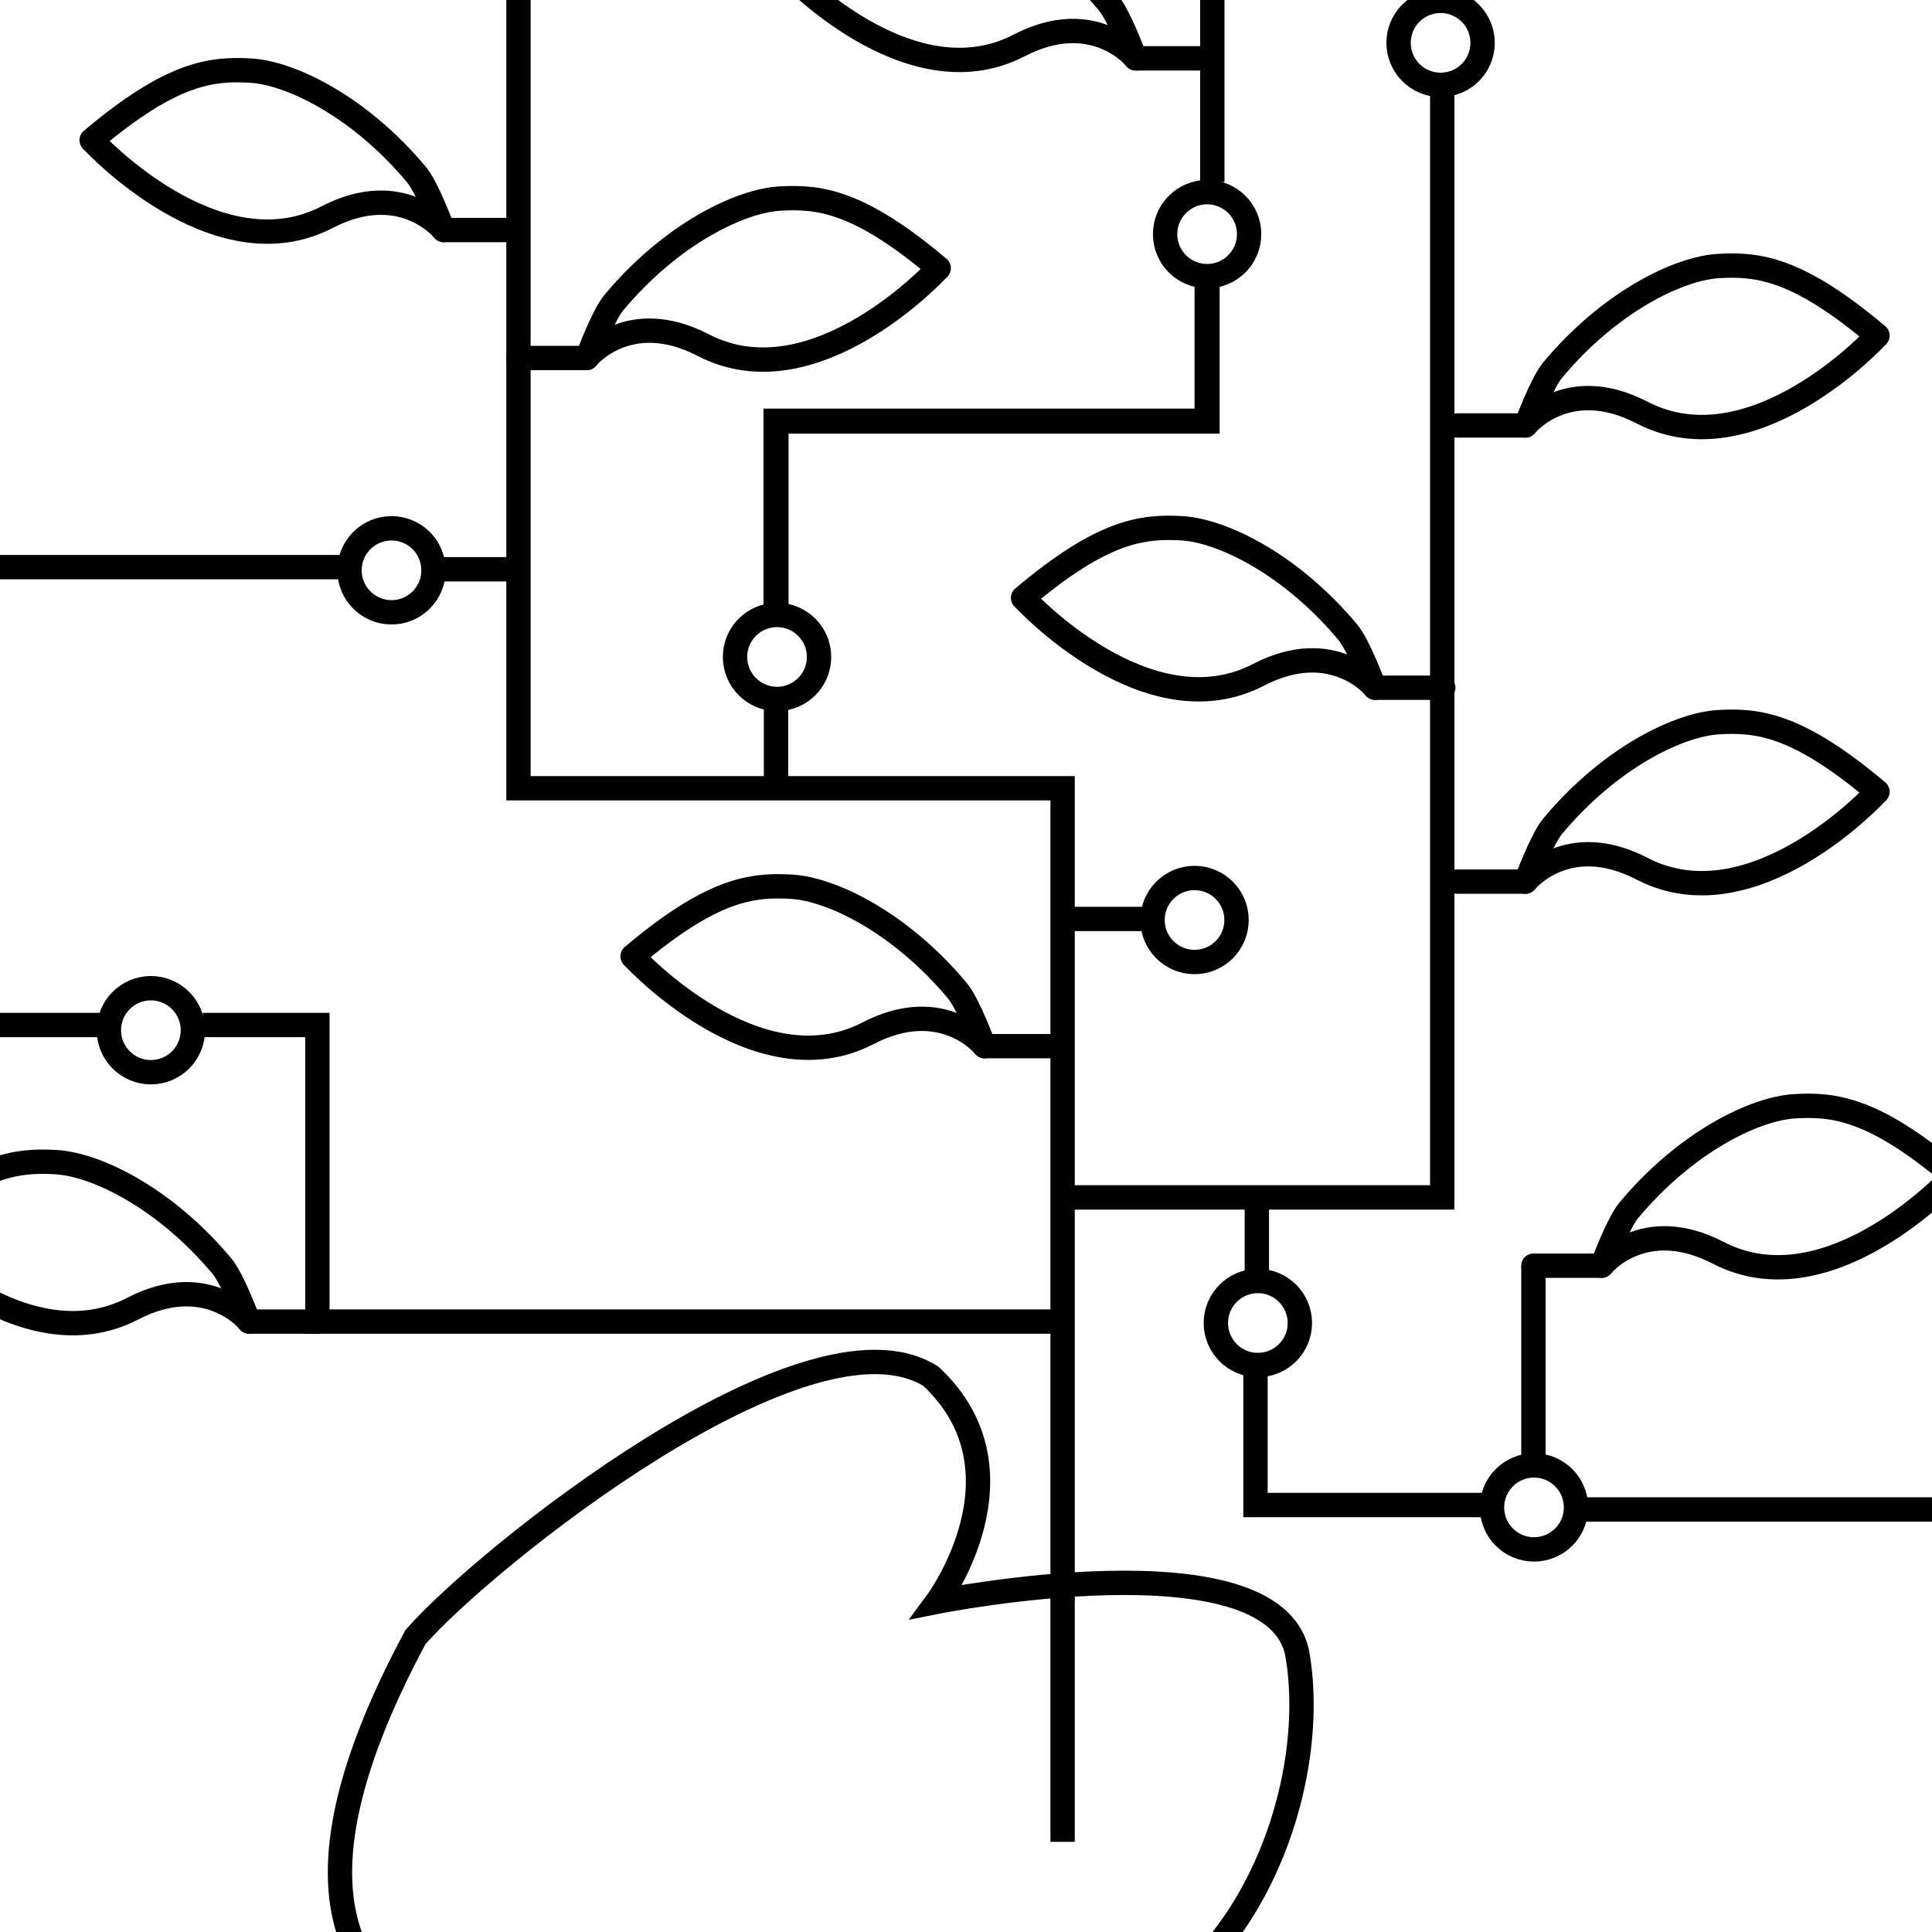 <?xml version="1.0" encoding="UTF-8" standalone="no"?>
<svg
   xmlns:dc="http://purl.org/dc/elements/1.1/"
   xmlns:cc="http://creativecommons.org/ns#"
   xmlns:rdf="http://www.w3.org/1999/02/22-rdf-syntax-ns#"
   xmlns:svg="http://www.w3.org/2000/svg"
   xmlns="http://www.w3.org/2000/svg"
   xmlns:sodipodi="http://sodipodi.sourceforge.net/DTD/sodipodi-0.dtd"
   xmlns:inkscape="http://www.inkscape.org/namespaces/inkscape"
   width="300px"
   height="300px"
   viewBox="0 0 300 300"
   version="1.1"
   id="svg8"
   inkscape:version="1.0beta2 (2b71d25, 2019-12-03)"
   sodipodi:docname="kudzu.svg">
  <defs
     id="defs2" />
  <sodipodi:namedview
     id="base"
     pagecolor="#ffffff"
     bordercolor="#666666"
     borderopacity="1.0"
     inkscape:pageopacity="0.0"
     inkscape:pageshadow="2"
     inkscape:zoom="1.4525555"
     inkscape:cx="62.326913"
     inkscape:cy="147.8177"
     inkscape:document-units="mm"
     inkscape:current-layer="layer1"
     inkscape:document-rotation="0"
     showgrid="false"
     inkscape:window-width="1440"
     inkscape:window-height="776"
     inkscape:window-x="0"
     inkscape:window-y="23"
     inkscape:window-maximized="0" />
  <g
     inkscape:label="Layer 1"
     inkscape:groupmode="layer"
     id="layer1">
    <path
       inkscape:connector-curvature="0"
       id="path841"
       d="M 165,248.155 V 122.4 H 80.508 V 55.592"
       style="fill:none;stroke:#000000;stroke-width:3.78;stroke-linecap:round;stroke-linejoin:miter;stroke-miterlimit:4;stroke-dasharray:none;stroke-opacity:1" />
    <path
       inkscape:connector-curvature="0"
       id="path843"
       d="m 166.31,185.932 h 57.638 V 14.983"
       style="fill:none;stroke:#000000;stroke-width:3.78;stroke-linecap:round;stroke-linejoin:miter;stroke-miterlimit:4;stroke-dasharray:none;stroke-opacity:1" />
    <g
       transform="translate(17.63,-37.415)"
       id="g851"
       style="stroke-width:3.78;stroke-miterlimit:4;stroke-dasharray:none">
      <path
         sodipodi:nodetypes="cssc"
         inkscape:connector-curvature="0"
         id="path19"
         d="M 273.905,89.522 C 261.515,79.06 255.336,78.367 249.234,78.722 c -6.203,0.36 -16.888,5.527 -25.758,16.144 -1.727,2.066 -4.064,8.439 -4.064,8.439"
         style="fill:none;stroke:#000000;stroke-width:3.78;stroke-linecap:round;stroke-linejoin:miter;stroke-miterlimit:4;stroke-dasharray:none;stroke-opacity:1" />
      <path
         sodipodi:nodetypes="csc"
         inkscape:connector-curvature="0"
         id="path21"
         d="m 219.237,103.48 c 0,0 6.467,-8.039 18.114,-2 17.289,8.964 36.38,-11.783 36.38,-11.783"
         style="fill:none;stroke:#000000;stroke-width:3.78;stroke-linecap:round;stroke-linejoin:miter;stroke-miterlimit:4;stroke-dasharray:none;stroke-opacity:1" />
      <path
         inkscape:connector-curvature="0"
         id="path846"
         d="M 219.237,103.48 H 208.653"
         style="fill:none;stroke:#000000;stroke-width:3.78;stroke-linecap:round;stroke-linejoin:miter;stroke-miterlimit:4;stroke-dasharray:none;stroke-opacity:1" />
    </g>
    <g
       id="g871"
       transform="translate(17.63,33.415)"
       style="stroke-width:3.78;stroke-miterlimit:4;stroke-dasharray:none">
      <path
         style="fill:none;stroke:#000000;stroke-width:3.78;stroke-linecap:round;stroke-linejoin:miter;stroke-miterlimit:4;stroke-dasharray:none;stroke-opacity:1"
         d="M 273.905,89.522 C 261.515,79.06 255.336,78.367 249.234,78.722 c -6.203,0.36 -16.888,5.527 -25.758,16.144 -1.727,2.066 -4.064,8.439 -4.064,8.439"
         id="path865"
         inkscape:connector-curvature="0"
         sodipodi:nodetypes="cssc" />
      <path
         style="fill:none;stroke:#000000;stroke-width:3.78;stroke-linecap:round;stroke-linejoin:miter;stroke-miterlimit:4;stroke-dasharray:none;stroke-opacity:1"
         d="m 219.237,103.48 c 0,0 6.467,-8.039 18.114,-2 17.289,8.964 36.38,-11.783 36.38,-11.783"
         id="path867"
         inkscape:connector-curvature="0"
         sodipodi:nodetypes="csc" />
      <path
         style="fill:none;stroke:#000000;stroke-width:3.78;stroke-linecap:round;stroke-linejoin:miter;stroke-miterlimit:4;stroke-dasharray:none;stroke-opacity:1"
         d="M 219.237,103.48 H 208.653"
         id="path869"
         inkscape:connector-curvature="0" />
    </g>
    <g
       transform="matrix(-1,0,0,1,432.766,3.31)"
       id="g879"
       style="stroke-width:3.78;stroke-miterlimit:4;stroke-dasharray:none">
      <path
         sodipodi:nodetypes="cssc"
         inkscape:connector-curvature="0"
         id="path873"
         d="M 273.905,89.522 C 261.515,79.06 255.336,78.367 249.234,78.722 c -6.203,0.36 -16.888,5.527 -25.758,16.144 -1.727,2.066 -4.064,8.439 -4.064,8.439"
         style="fill:none;stroke:#000000;stroke-width:3.78;stroke-linecap:round;stroke-linejoin:miter;stroke-miterlimit:4;stroke-dasharray:none;stroke-opacity:1" />
      <path
         sodipodi:nodetypes="csc"
         inkscape:connector-curvature="0"
         id="path875"
         d="m 219.237,103.48 c 0,0 6.467,-8.039 18.114,-2 17.289,8.964 36.38,-11.783 36.38,-11.783"
         style="fill:none;stroke:#000000;stroke-width:3.78;stroke-linecap:round;stroke-linejoin:miter;stroke-miterlimit:4;stroke-dasharray:none;stroke-opacity:1" />
      <path
         inkscape:connector-curvature="0"
         id="path877"
         d="M 219.237,103.48 H 208.653"
         style="fill:none;stroke:#000000;stroke-width:3.78;stroke-linecap:round;stroke-linejoin:miter;stroke-miterlimit:4;stroke-dasharray:none;stroke-opacity:1" />
    </g>
    <ellipse
       style="fill:none;stroke:#000000;stroke-width:3.78;stroke-linecap:round;stroke-miterlimit:4;stroke-dasharray:none;stroke-opacity:1"
       id="path883"
       cx="223.695"
       cy="6.654"
       rx="6.523"
       ry="6.523" />
    <path
       sodipodi:nodetypes="cssc"
       inkscape:connector-curvature="0"
       id="path897"
       d="M 145.76,41.635 C 133.369,31.172 127.19,30.48 121.088,30.834 c -6.203,0.36 -16.888,5.527 -25.758,16.144 -1.727,2.066 -4.064,8.439 -4.064,8.439"
       style="fill:none;stroke:#000000;stroke-width:3.78;stroke-linecap:round;stroke-linejoin:miter;stroke-miterlimit:4;stroke-dasharray:none;stroke-opacity:1" />
    <path
       sodipodi:nodetypes="csc"
       inkscape:connector-curvature="0"
       id="path899"
       d="m 91.091,55.592 c 0,0 6.467,-8.039 18.114,-2 17.289,8.964 36.38,-11.783 36.38,-11.783"
       style="fill:none;stroke:#000000;stroke-width:3.78;stroke-linecap:round;stroke-linejoin:miter;stroke-miterlimit:4;stroke-dasharray:none;stroke-opacity:1" />
    <path
       inkscape:connector-curvature="0"
       id="path901"
       d="M 91.091,55.592 H 80.508"
       style="fill:none;stroke:#000000;stroke-width:3.78;stroke-linecap:round;stroke-linejoin:miter;stroke-miterlimit:4;stroke-dasharray:none;stroke-opacity:1" />
    <g
       id="g923"
       transform="matrix(-1,0,0,1,372.131,58.968)"
       style="stroke-width:3.78;stroke-miterlimit:4;stroke-dasharray:none">
      <path
         style="fill:none;stroke:#000000;stroke-width:3.78;stroke-linecap:round;stroke-linejoin:miter;stroke-miterlimit:4;stroke-dasharray:none;stroke-opacity:1"
         d="M 273.905,89.522 C 261.515,79.06 255.336,78.367 249.234,78.722 c -6.203,0.36 -16.888,5.527 -25.758,16.144 -1.727,2.066 -4.064,8.439 -4.064,8.439"
         id="path917"
         inkscape:connector-curvature="0"
         sodipodi:nodetypes="cssc" />
      <path
         style="fill:none;stroke:#000000;stroke-width:3.78;stroke-linecap:round;stroke-linejoin:miter;stroke-miterlimit:4;stroke-dasharray:none;stroke-opacity:1"
         d="m 219.237,103.48 c 0,0 6.467,-8.039 18.114,-2 17.289,8.964 36.38,-11.783 36.38,-11.783"
         id="path919"
         inkscape:connector-curvature="0"
         sodipodi:nodetypes="csc" />
      <path
         style="fill:none;stroke:#000000;stroke-width:3.78;stroke-linecap:round;stroke-linejoin:miter;stroke-miterlimit:4;stroke-dasharray:none;stroke-opacity:1"
         d="M 219.237,103.48 H 208.653"
         id="path921"
         inkscape:connector-curvature="0" />
    </g>
    <path
       style="fill:none;stroke:#000000;stroke-width:3.78;stroke-linecap:round;stroke-linejoin:miter;stroke-miterlimit:4;stroke-dasharray:none;stroke-opacity:1"
       d="M 79.326,88.398 H 68.743"
       id="path939"
       inkscape:connector-curvature="0" />
    <ellipse
       ry="6.523"
       rx="6.523"
       cy="88.557"
       cx="60.794"
       id="ellipse950"
       style="fill:none;stroke:#000000;stroke-width:3.78;stroke-linecap:round;stroke-miterlimit:4;stroke-dasharray:none;stroke-opacity:1" />
    <path
       style="fill:none;stroke:#000000;stroke-width:3.78;stroke-linecap:round;stroke-linejoin:miter;stroke-miterlimit:4;stroke-dasharray:none;stroke-opacity:1"
       d="m 166.955,142.698 h 10.583"
       id="path976"
       inkscape:connector-curvature="0" />
    <ellipse
       ry="6.523"
       rx="6.523"
       cy="142.857"
       cx="-185.487"
       id="ellipse978"
       style="fill:none;stroke:#000000;stroke-width:3.78;stroke-linecap:round;stroke-miterlimit:4;stroke-dasharray:none;stroke-opacity:1"
       transform="scale(-1,1)" />
    <g
       id="g996"
       transform="rotate(-90,101.733,107.5)"
       style="stroke-width:3.78;stroke-miterlimit:4;stroke-dasharray:none">
      <path
         style="fill:none;stroke:#000000;stroke-width:3.78;stroke-linecap:round;stroke-linejoin:miter;stroke-miterlimit:4;stroke-dasharray:none;stroke-opacity:1"
         d="m 88.69,126.266 h 10.583"
         id="path990"
         inkscape:connector-curvature="0" />
      <ellipse
         ry="6.523"
         rx="6.523"
         cy="126.424"
         cx="-107.222"
         id="ellipse992"
         style="fill:none;stroke:#000000;stroke-width:3.78;stroke-linecap:round;stroke-miterlimit:4;stroke-dasharray:none;stroke-opacity:1"
         transform="scale(-1,1)" />
    </g>
    <g
       transform="matrix(0,1,1,0,68.896,98.214)"
       id="g1013"
       style="stroke-width:3.78;stroke-miterlimit:4;stroke-dasharray:none">
      <path
         inkscape:connector-curvature="0"
         id="path1009"
         d="m 88.69,126.266 h 10.583"
         style="fill:none;stroke:#000000;stroke-width:3.78;stroke-linecap:round;stroke-linejoin:miter;stroke-miterlimit:4;stroke-dasharray:none;stroke-opacity:1" />
      <ellipse
         transform="scale(-1,1)"
         style="fill:none;stroke:#000000;stroke-width:3.78;stroke-linecap:round;stroke-miterlimit:4;stroke-dasharray:none;stroke-opacity:1"
         id="ellipse1011"
         cx="-107.222"
         cy="126.424"
         rx="6.523"
         ry="6.523" />
    </g>
    <g
       style="stroke-width:1.158;stroke-miterlimit:4;stroke-dasharray:none"
       transform="matrix(3.264,0,0,3.264,-193.596,-109.592)"
       id="g900">
      <path
         style="fill:none;stroke:#000000;stroke-width:1.158;stroke-linecap:butt;stroke-linejoin:miter;stroke-miterlimit:4;stroke-dasharray:none;stroke-opacity:1"
         d="m 103.894,109.776 c 0,0 4.568,-6.18 -0.292,-10.721 -5.854,-3.718 -21.309,8.71 -24.527,12.406 -14.164,26.398 17.37,20.158 29.128,19.368 9.909,-0.575 14.038,-11.848 12.819,-18.613 -1.161,-5.627 -17.128,-2.44 -17.128,-2.44 z"
         id="path894"
         inkscape:connector-curvature="0"
         sodipodi:nodetypes="cccccc" />
    </g>
    <path
       inkscape:connector-curvature="0"
       id="path2063"
       d="m 165,248.155 v 37.844"
       style="fill:none;stroke:#000000;stroke-width:3.78;stroke-linecap:butt;stroke-linejoin:miter;stroke-miterlimit:4;stroke-dasharray:none;stroke-opacity:1" />
    <path
       sodipodi:nodetypes="ccc"
       style="fill:none;stroke:#000000;stroke-width:3.78;stroke-linecap:butt;stroke-linejoin:miter;stroke-miterlimit:4;stroke-dasharray:none;stroke-opacity:1"
       d="m 194.952,212.621 v 21.079 l 38.397,0"
       id="path1478"
       inkscape:connector-curvature="0" />
    <path
       style="fill:none;stroke:#000000;stroke-width:3.78;stroke-linecap:butt;stroke-linejoin:miter;stroke-miterlimit:4;stroke-dasharray:none;stroke-opacity:1"
       d="M 53.708,88.064 H -19.814"
       id="path1480"
       inkscape:connector-curvature="0" />
    <path
       style="fill:none;stroke:#000000;stroke-width:3.78;stroke-linecap:butt;stroke-linejoin:miter;stroke-opacity:1;stroke-miterlimit:4;stroke-dasharray:none"
       d="m 80.508,55.592 v -67.711"
       id="path1482"
       inkscape:connector-curvature="0" />
    <g
       style="stroke-width:3.78;stroke-miterlimit:4;stroke-dasharray:none"
       id="g879-3"
       transform="matrix(-1,0,0,1,288.139,-67.759)">
      <path
         style="fill:none;stroke:#000000;stroke-width:3.78;stroke-linecap:round;stroke-linejoin:miter;stroke-miterlimit:4;stroke-dasharray:none;stroke-opacity:1"
         d="M 273.905,89.522 C 261.515,79.06 255.336,78.367 249.234,78.722 c -6.203,0.36 -16.888,5.527 -25.758,16.144 -1.727,2.066 -4.064,8.439 -4.064,8.439"
         id="path873-7"
         inkscape:connector-curvature="0"
         sodipodi:nodetypes="cssc" />
      <path
         style="fill:none;stroke:#000000;stroke-width:3.78;stroke-linecap:round;stroke-linejoin:miter;stroke-miterlimit:4;stroke-dasharray:none;stroke-opacity:1"
         d="m 219.237,103.48 c 0,0 6.467,-8.039 18.114,-2 17.289,8.964 36.38,-11.783 36.38,-11.783"
         id="path875-9"
         inkscape:connector-curvature="0"
         sodipodi:nodetypes="csc" />
      <path
         style="fill:none;stroke:#000000;stroke-width:3.78;stroke-linecap:round;stroke-linejoin:miter;stroke-miterlimit:4;stroke-dasharray:none;stroke-opacity:1"
         d="M 219.237,103.48 H 208.653"
         id="path877-0"
         inkscape:connector-curvature="0" />
    </g>
    <path
       style="fill:none;stroke:#000000;stroke-width:3.78;stroke-linecap:butt;stroke-linejoin:miter;stroke-opacity:1;stroke-miterlimit:4;stroke-dasharray:none"
       d="M 163.202,205.214 H 49.284 V 159.162 H 31.509"
       id="path1510"
       inkscape:connector-curvature="0" />
    <ellipse
       style="fill:none;stroke:#000000;stroke-width:3.78;stroke-linecap:round;stroke-miterlimit:4;stroke-dasharray:none;stroke-opacity:1"
       id="ellipse950-6"
       cx="23.43"
       cy="159.97"
       rx="6.523"
       ry="6.523" />
    <path
       style="fill:none;stroke:#000000;stroke-width:3.78;stroke-linecap:butt;stroke-linejoin:miter;stroke-opacity:1;stroke-miterlimit:4;stroke-dasharray:none"
       d="M 15.735,159.162 H -15.774"
       id="path1527"
       inkscape:connector-curvature="0" />
    <g
       transform="matrix(-1,0,0,1,257.937,101.735)"
       id="g879-3-6"
       style="stroke-width:3.78;stroke-miterlimit:4;stroke-dasharray:none">
      <path
         sodipodi:nodetypes="cssc"
         inkscape:connector-curvature="0"
         id="path873-7-2"
         d="M 273.905,89.522 C 261.515,79.06 255.336,78.367 249.234,78.722 c -6.203,0.36 -16.888,5.527 -25.758,16.144 -1.727,2.066 -4.064,8.439 -4.064,8.439"
         style="fill:none;stroke:#000000;stroke-width:3.78;stroke-linecap:round;stroke-linejoin:miter;stroke-miterlimit:4;stroke-dasharray:none;stroke-opacity:1" />
      <path
         sodipodi:nodetypes="csc"
         inkscape:connector-curvature="0"
         id="path875-9-7"
         d="m 219.237,103.48 c 0,0 6.467,-8.039 18.114,-2 17.289,8.964 36.38,-11.783 36.38,-11.783"
         style="fill:none;stroke:#000000;stroke-width:3.78;stroke-linecap:round;stroke-linejoin:miter;stroke-miterlimit:4;stroke-dasharray:none;stroke-opacity:1" />
      <path
         inkscape:connector-curvature="0"
         id="path877-0-0"
         d="M 219.237,103.48 H 208.653"
         style="fill:none;stroke:#000000;stroke-width:3.78;stroke-linecap:round;stroke-linejoin:miter;stroke-miterlimit:4;stroke-dasharray:none;stroke-opacity:1" />
    </g>
    <path
       style="fill:none;stroke:#000000;stroke-width:3.893;stroke-linecap:butt;stroke-linejoin:miter;stroke-miterlimit:4;stroke-dasharray:none;stroke-opacity:1"
       d="M 120.499,95.94 V 65.394 h 66.941 v -20.957"
       id="path1553"
       inkscape:connector-curvature="0" />
    <ellipse
       ry="6.523"
       rx="6.523"
       cy="36.357"
       cx="187.44"
       id="path883-9"
       style="fill:none;stroke:#000000;stroke-width:3.78;stroke-linecap:round;stroke-miterlimit:4;stroke-dasharray:none;stroke-opacity:1" />
    <path
       style="fill:none;stroke:#000000;stroke-width:3.78;stroke-linecap:butt;stroke-linejoin:miter;stroke-opacity:1;stroke-miterlimit:4;stroke-dasharray:none"
       d="M 188.248,28.278 V -8.079"
       id="path1570"
       inkscape:connector-curvature="0" />
    <g
       style="stroke-width:3.78;stroke-miterlimit:4;stroke-dasharray:none"
       id="g879-1"
       transform="matrix(-1,0,0,1,395.594,-94.421)">
      <path
         style="fill:none;stroke:#000000;stroke-width:3.78;stroke-linecap:round;stroke-linejoin:miter;stroke-miterlimit:4;stroke-dasharray:none;stroke-opacity:1"
         d="M 273.905,89.522 C 261.515,79.06 255.336,78.367 249.234,78.722 c -6.203,0.36 -16.888,5.527 -25.758,16.144 -1.727,2.066 -4.064,8.439 -4.064,8.439"
         id="path873-72"
         inkscape:connector-curvature="0"
         sodipodi:nodetypes="cssc" />
      <path
         style="fill:none;stroke:#000000;stroke-width:3.78;stroke-linecap:round;stroke-linejoin:miter;stroke-miterlimit:4;stroke-dasharray:none;stroke-opacity:1"
         d="m 219.237,103.48 c 0,0 6.467,-8.039 18.114,-2 17.289,8.964 36.38,-11.783 36.38,-11.783"
         id="path875-3"
         inkscape:connector-curvature="0"
         sodipodi:nodetypes="csc" />
      <path
         style="fill:none;stroke:#000000;stroke-width:3.78;stroke-linecap:round;stroke-linejoin:miter;stroke-miterlimit:4;stroke-dasharray:none;stroke-opacity:1"
         d="M 219.237,103.48 H 208.653"
         id="path877-6"
         inkscape:connector-curvature="0" />
    </g>
    <ellipse
       transform="scale(-1,1)"
       style="fill:none;stroke:#000000;stroke-width:3.78;stroke-linecap:round;stroke-miterlimit:4;stroke-dasharray:none;stroke-opacity:1"
       id="ellipse978-9"
       cx="-238.201"
       cy="234.07"
       rx="6.523"
       ry="6.523" />
    <path
       inkscape:connector-curvature="0"
       id="path1546"
       d="m 243.35,234.388 h 80.58"
       style="fill:none;stroke:#000000;stroke-width:3.78;stroke-linecap:butt;stroke-linejoin:miter;stroke-miterlimit:4;stroke-dasharray:none;stroke-opacity:1" />
    <path
       inkscape:connector-curvature="0"
       id="path1548"
       d="M 238.11,226.827 V 196.535"
       style="fill:none;stroke:#000000;stroke-width:3.78;stroke-linecap:butt;stroke-linejoin:miter;stroke-miterlimit:4;stroke-dasharray:none;stroke-opacity:1" />
    <g
       style="stroke-width:3.78;stroke-miterlimit:4;stroke-dasharray:none"
       id="g851-6"
       transform="translate(29.457,93.056)">
      <path
         style="fill:none;stroke:#000000;stroke-width:3.78;stroke-linecap:round;stroke-linejoin:miter;stroke-miterlimit:4;stroke-dasharray:none;stroke-opacity:1"
         d="M 273.905,89.522 C 261.515,79.06 255.336,78.367 249.234,78.722 c -6.203,0.36 -16.888,5.527 -25.758,16.144 -1.727,2.066 -4.064,8.439 -4.064,8.439"
         id="path19-0"
         inkscape:connector-curvature="0"
         sodipodi:nodetypes="cssc" />
      <path
         style="fill:none;stroke:#000000;stroke-width:3.78;stroke-linecap:round;stroke-linejoin:miter;stroke-miterlimit:4;stroke-dasharray:none;stroke-opacity:1"
         d="m 219.237,103.48 c 0,0 6.467,-8.039 18.114,-2 17.289,8.964 36.38,-11.783 36.38,-11.783"
         id="path21-0"
         inkscape:connector-curvature="0"
         sodipodi:nodetypes="csc" />
      <path
         style="fill:none;stroke:#000000;stroke-width:3.78;stroke-linecap:round;stroke-linejoin:miter;stroke-miterlimit:4;stroke-dasharray:none;stroke-opacity:1"
         d="M 219.237,103.48 H 208.653"
         id="path846-9"
         inkscape:connector-curvature="0" />
    </g>
  </g>
</svg>

